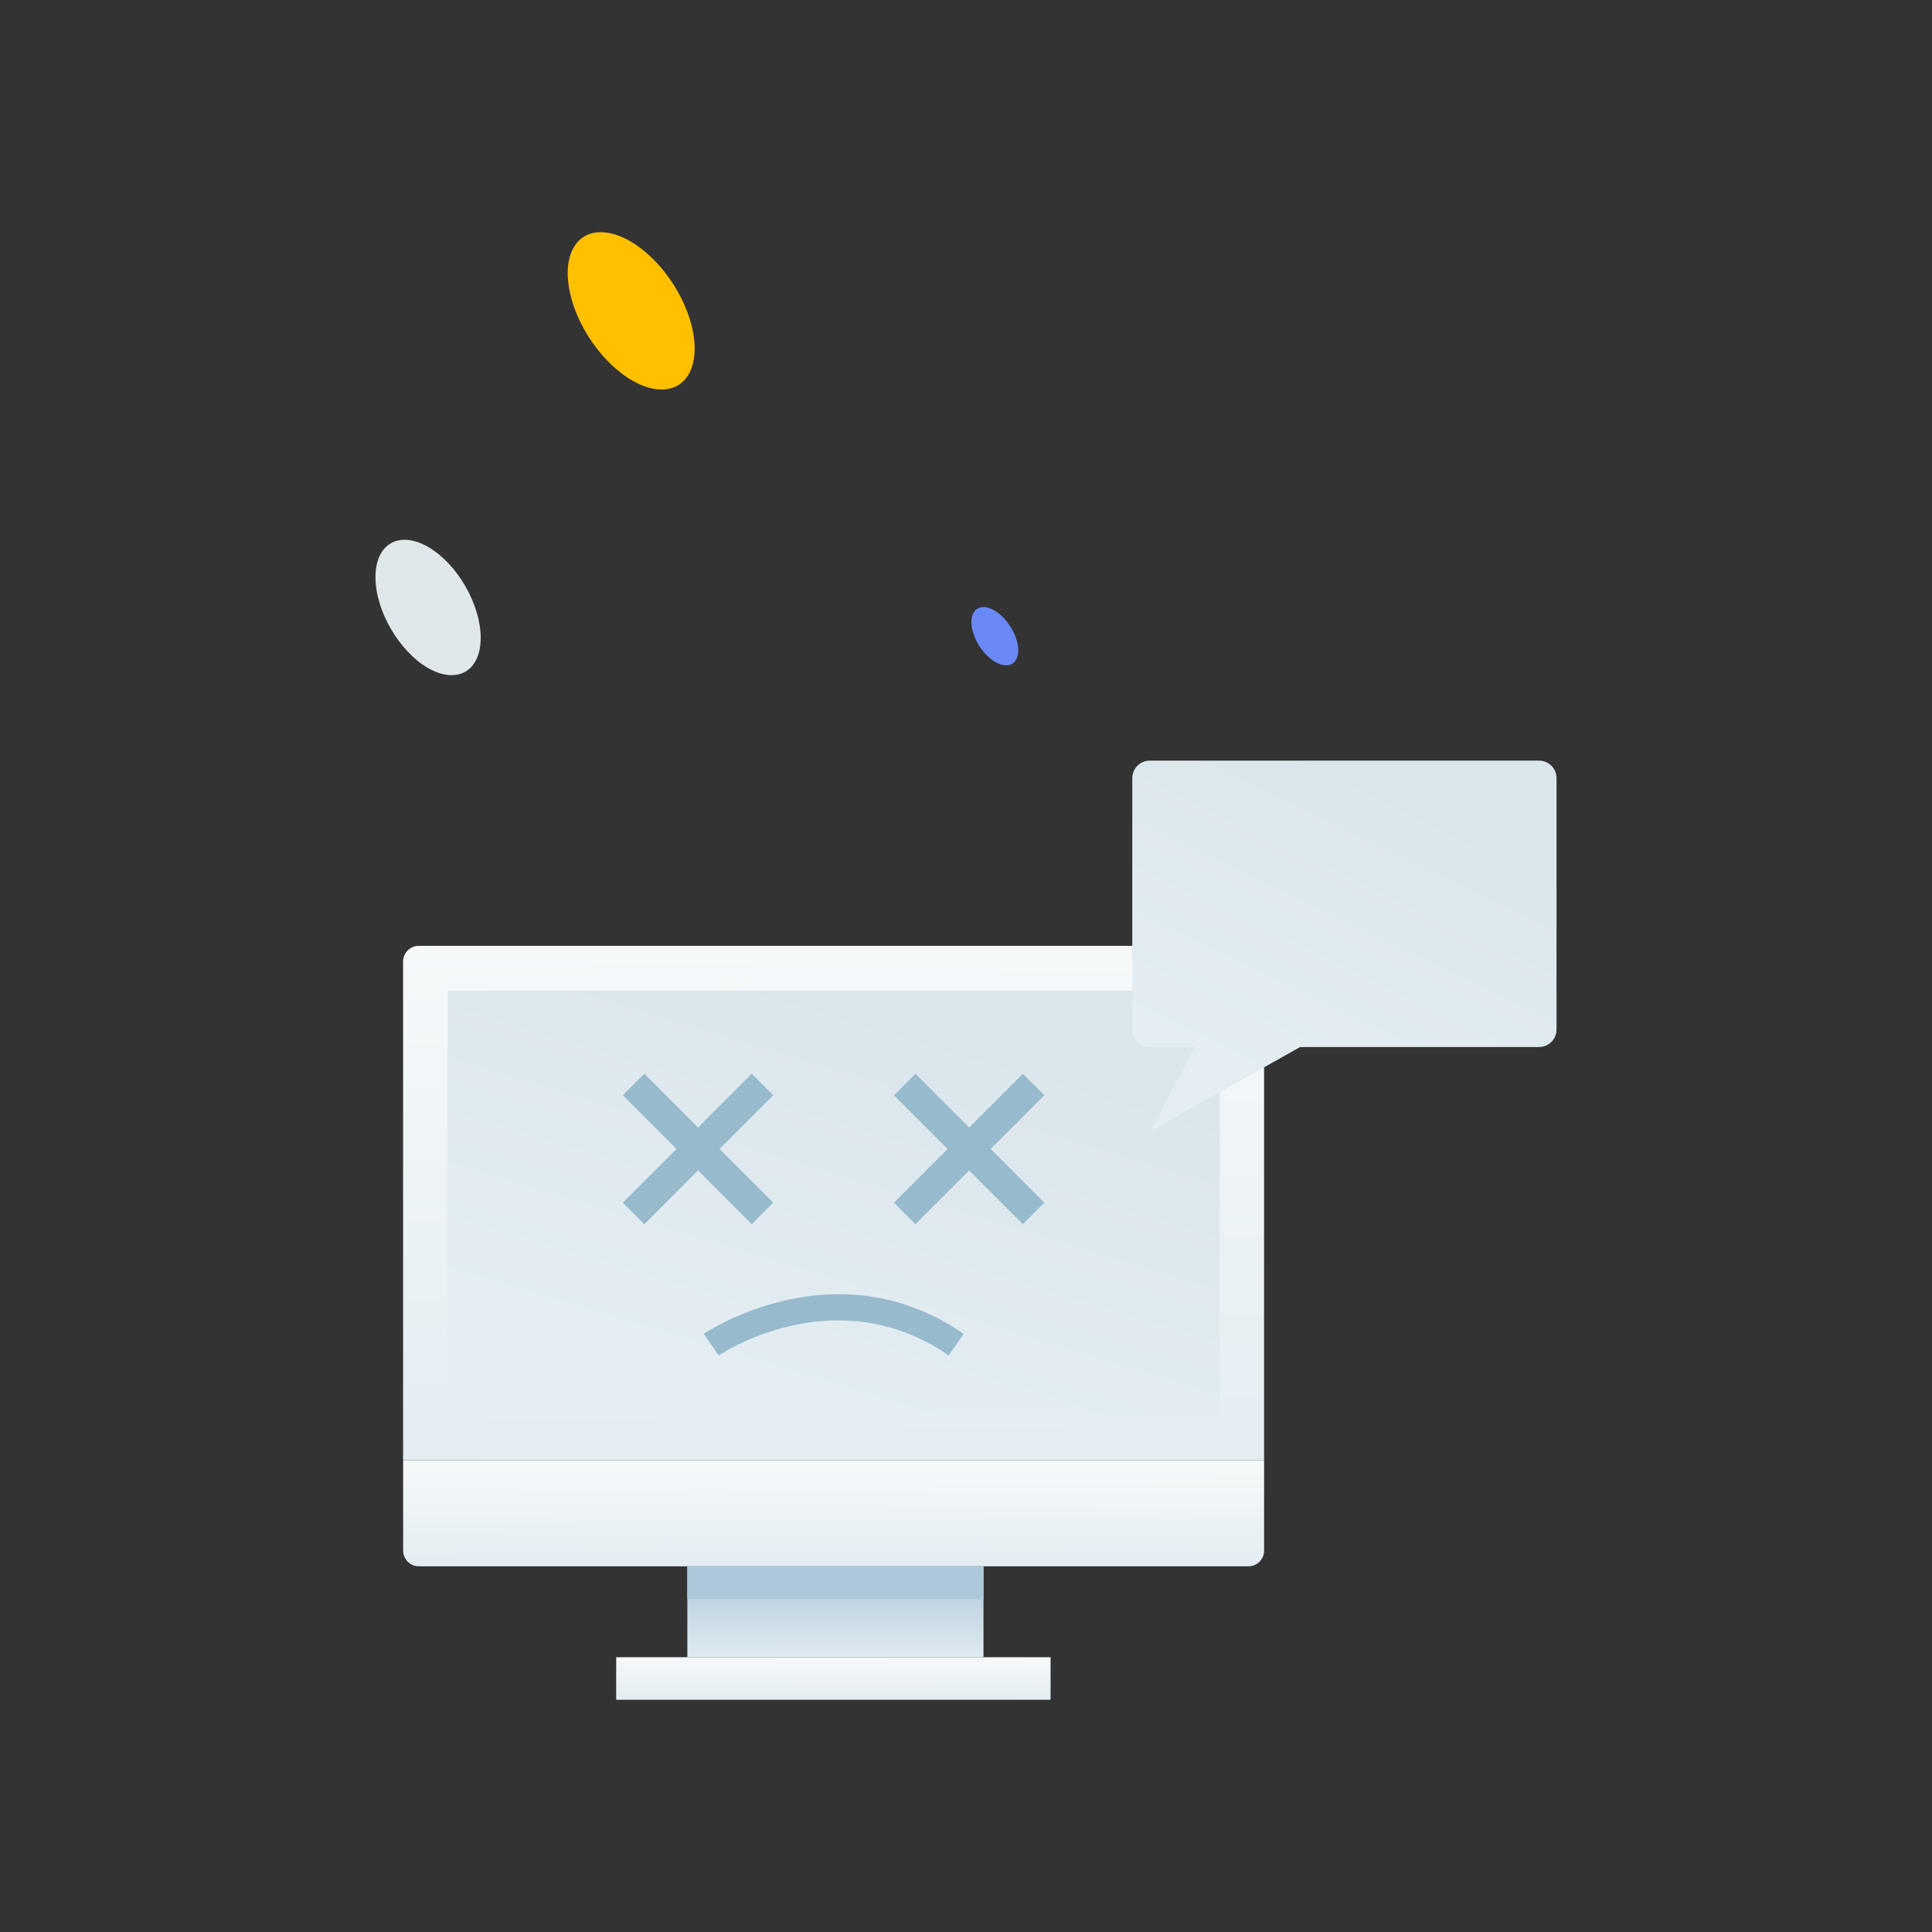 <svg viewBox="0 0 201 201" xmlns="http://www.w3.org/2000/svg">
<rect x="0" y="0" width="201" height="201" fill="#333333" stroke="none"/>
<path d="M101.31 66.025C101.886 67.696 103.346 69.118 104.556 69.213C105.766 69.31 106.285 68.023 105.689 66.352C105.094 64.681 103.653 63.26 102.443 63.163C101.233 63.068 100.715 64.354 101.31 66.025Z" fill="#6B89F6"/>
<path d="M59.713 31.91C61.288 36.423 65.245 40.284 68.529 40.514C71.813 40.745 73.196 37.287 71.621 32.774C70.046 28.26 66.09 24.4 62.805 24.169C59.521 23.939 58.138 27.396 59.713 31.91Z" fill="#FFC000"/>
<path d="M44.556 56.911C47.571 58.658 50.01 62.884 50.01 66.36C50.01 69.837 47.552 71.239 44.517 69.491C41.502 67.743 39.063 63.518 39.063 60.041C39.063 56.565 41.521 55.163 44.556 56.911Z" fill="#E0E7EB"/>
<path d="M41.942 151.924V161.321C41.942 162.221 42.679 162.954 43.575 162.954H129.881C130.782 162.954 131.514 162.221 131.514 161.321V151.924H41.947H41.942Z" fill="url(#paint0_linear_2438_810)"/>
<path d="M131.51 100.037C131.51 99.141 130.777 98.404 129.876 98.404H43.571C42.675 98.404 41.937 99.136 41.937 100.037V151.924H131.51V100.037Z" fill="url(#paint1_linear_2438_810)"/>
<path d="M102.32 162.954H71.51V172.414H102.32V162.954Z" fill="url(#paint2_linear_2438_810)"/>
<path d="M109.3 172.414H64.106V176.841H109.3V172.414Z" fill="url(#paint3_linear_2438_810)"/>
<path d="M102.32 162.954H71.51V166.371H102.32V162.954Z" fill="#ADC8D8"/>
<path d="M126.896 103.063H46.569V147.137H126.896V103.063Z" fill="url(#paint4_linear_2438_810)"/>
<path d="M78.212 111.709L72.624 117.301L67.032 111.709L64.798 113.948L70.386 119.535L64.798 125.123L67.032 127.362L72.624 121.77L78.212 127.362L80.446 125.123L74.859 119.535L80.446 113.948L78.212 111.709Z" fill="#98BACD"/>
<path d="M108.654 113.948L106.419 111.709L100.827 117.301L95.239 111.709L93.005 113.948L98.593 119.535L93.005 125.123L95.239 127.362L100.827 121.77L106.419 127.362L108.654 125.123L103.066 119.535L108.654 113.948Z" fill="#98BACD"/>
<path d="M98.702 141.017C86.871 132.849 74.891 140.935 74.772 141.017L73.221 138.769C73.357 138.674 86.894 129.541 100.254 138.769L98.702 141.017Z" fill="#98BACD"/>
<path d="M160.117 79.133H119.62C118.614 79.133 117.8 79.948 117.8 80.954V107.109C117.8 108.114 118.614 108.929 119.62 108.929H124.307L119.693 117.674L135.264 108.929H160.117C161.123 108.929 161.937 108.114 161.937 107.109V80.954C161.937 79.948 161.123 79.133 160.117 79.133Z" fill="url(#paint5_linear_2438_810)"/>
<defs>
<linearGradient id="paint0_linear_2438_810" x1="87.086" y1="151.924" x2="87.044" y2="162.882" gradientUnits="userSpaceOnUse">
<stop stop-color="#F6F9FA"/>
<stop offset="1" stop-color="#E3EDF2"/>
</linearGradient>
<linearGradient id="paint1_linear_2438_810" x1="87.082" y1="98.404" x2="86.089" y2="151.557" gradientUnits="userSpaceOnUse">
<stop stop-color="#F6F9FA"/>
<stop offset="1" stop-color="#E3EDF2"/>
</linearGradient>
<linearGradient id="paint2_linear_2438_810" x1="86.992" y1="163.027" x2="86.978" y2="172.323" gradientUnits="userSpaceOnUse">
<stop stop-color="#ADC8D8"/>
<stop offset="1" stop-color="#DFEAF1"/>
</linearGradient>
<linearGradient id="paint3_linear_2438_810" x1="86.884" y1="172.414" x2="86.87" y2="176.813" gradientUnits="userSpaceOnUse">
<stop stop-color="#F6F9FA"/>
<stop offset="1" stop-color="#E3EDF2"/>
</linearGradient>
<linearGradient id="paint4_linear_2438_810" x1="88.66" y1="147.137" x2="100.688" y2="107.267" gradientUnits="userSpaceOnUse">
<stop stop-color="#E3EDF2"/>
<stop offset="1" stop-color="#DBE6EC"/>
</linearGradient>
<linearGradient id="paint5_linear_2438_810" x1="140.928" y1="117.674" x2="155.768" y2="86.762" gradientUnits="userSpaceOnUse">
<stop stop-color="#E3EDF2"/>
<stop offset="1" stop-color="#DBE6EC"/>
</linearGradient>
</defs>
</svg>
